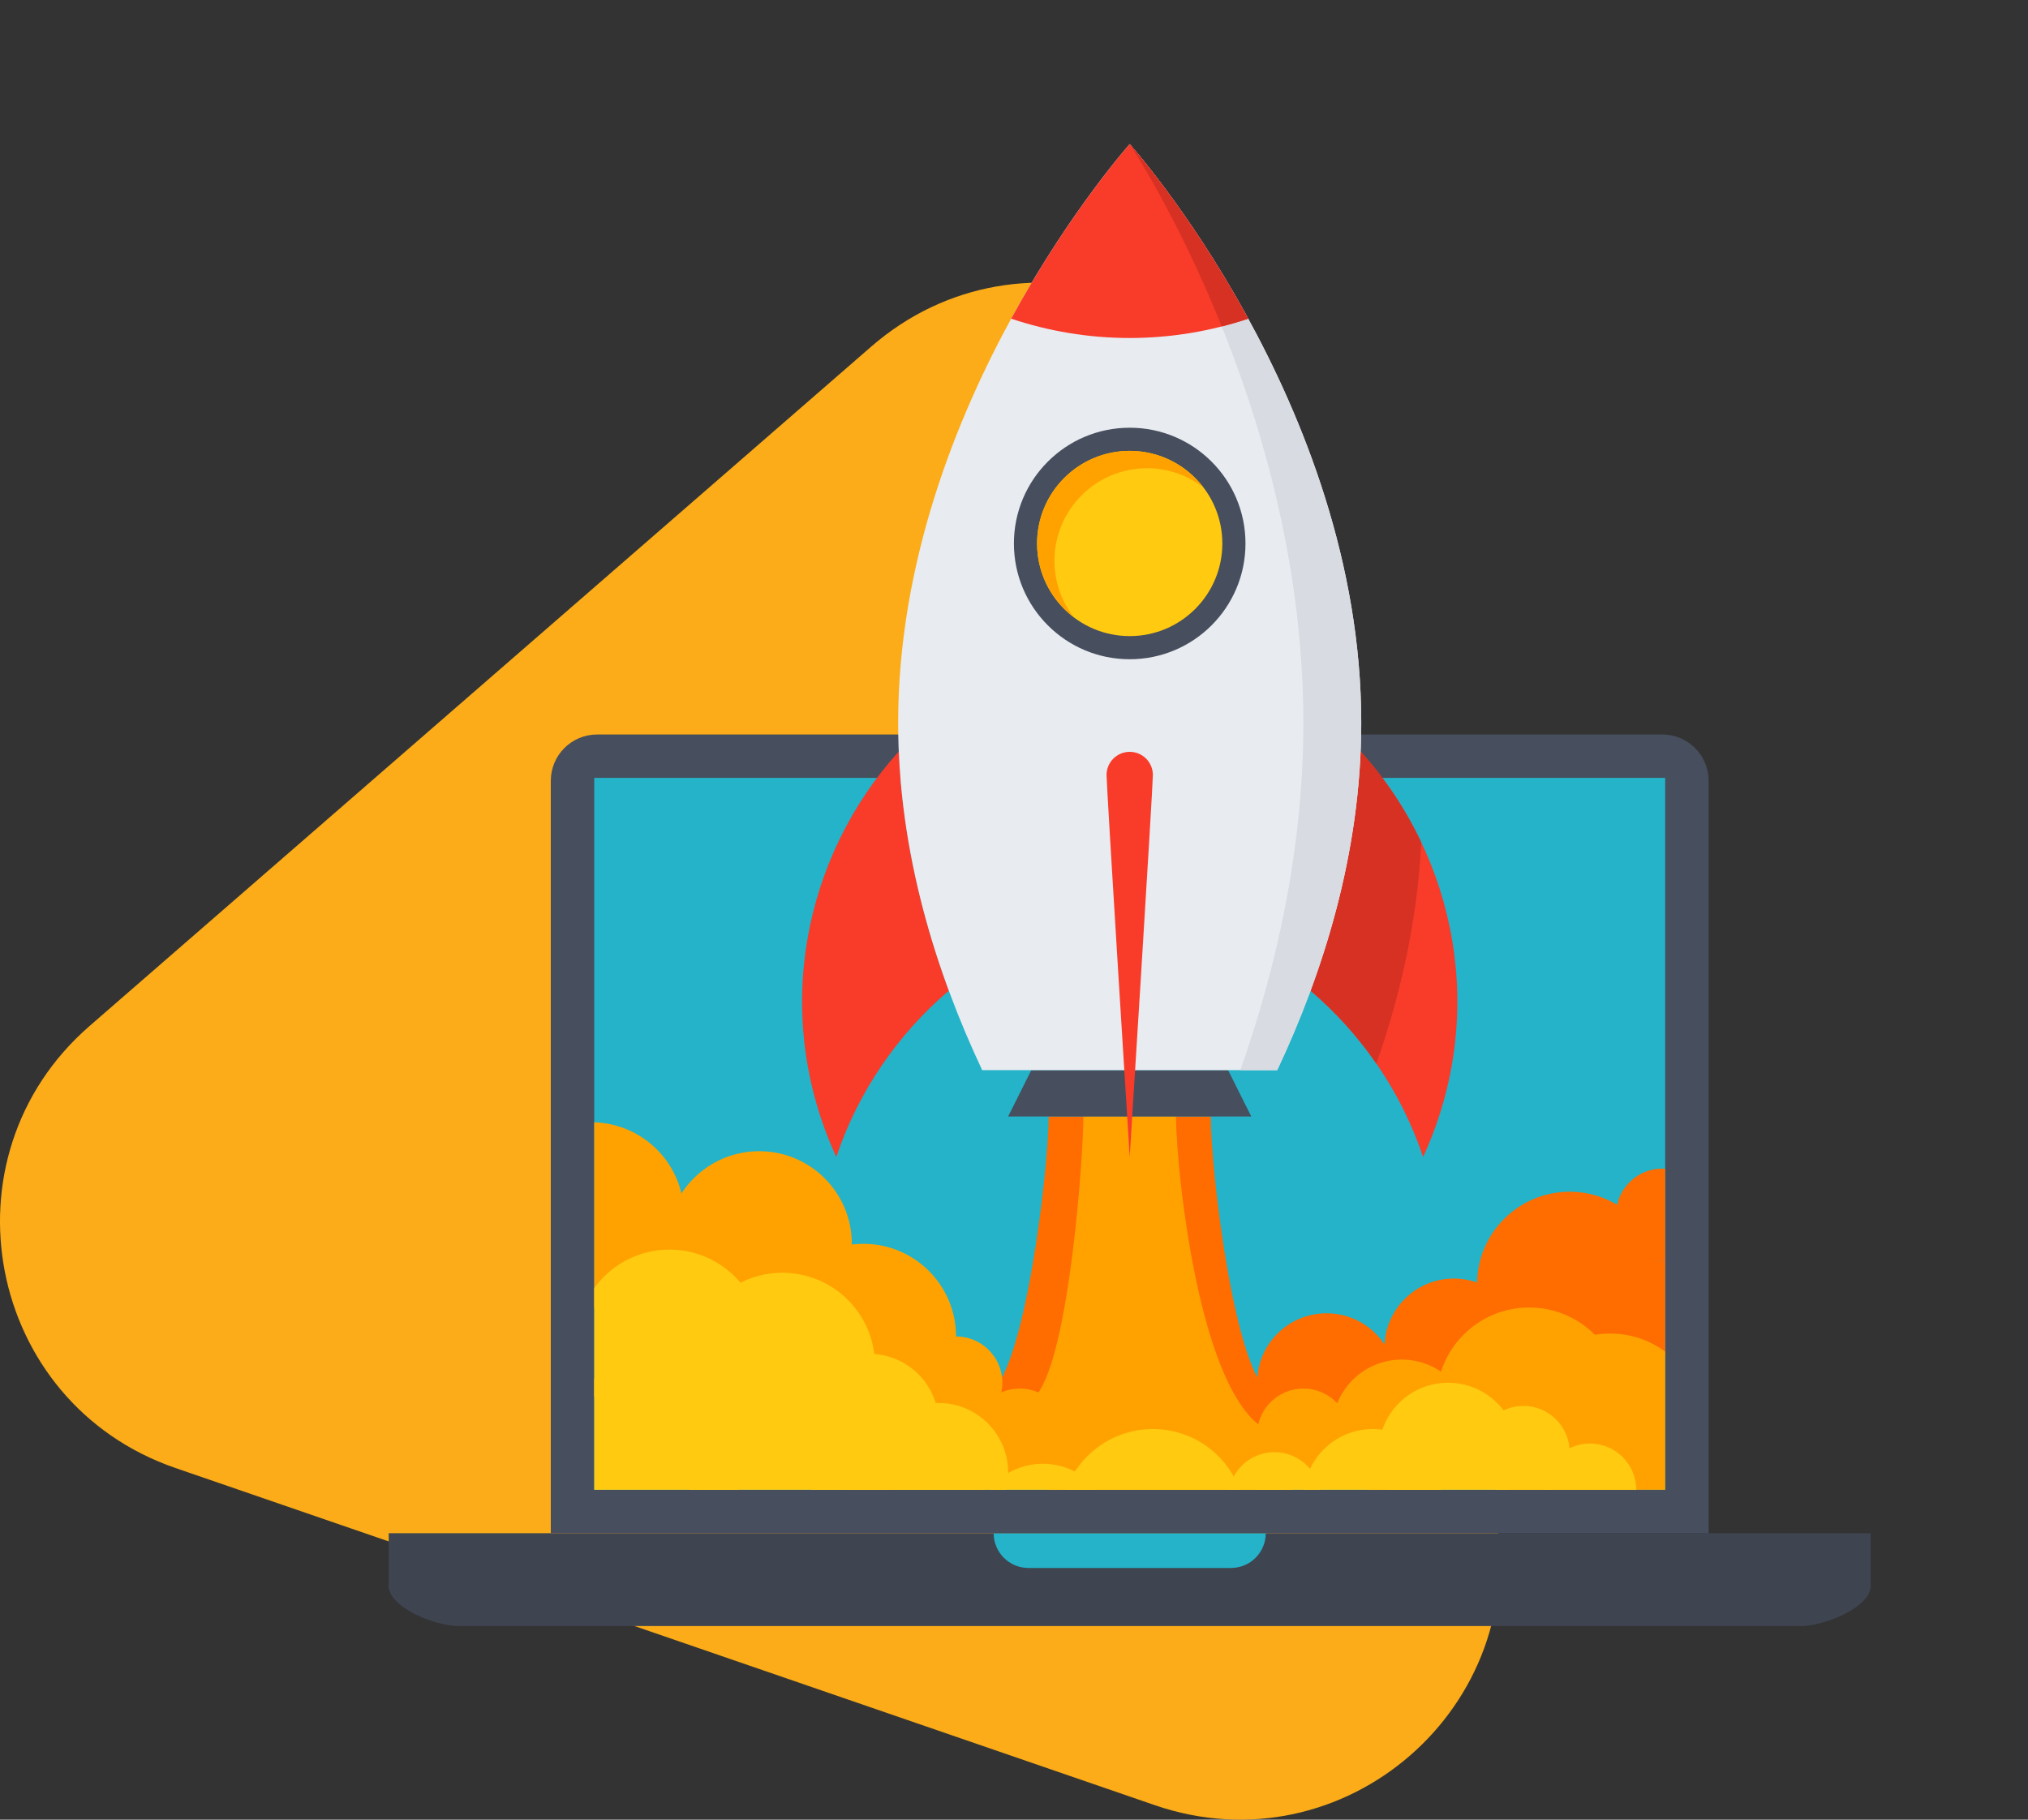 <?xml version="1.0" encoding="utf-8"?>
<!-- Generator: Adobe Illustrator 21.0.0, SVG Export Plug-In . SVG Version: 6.00 Build 0)  -->
<svg version="1.0" id="Layer_1" xmlns="http://www.w3.org/2000/svg" xmlns:xlink="http://www.w3.org/1999/xlink" x="0px" y="0px"
	 viewBox="0 0 78 70" style="enable-background:new 0 0 78 70;" xml:space="preserve">
<rect x="0" y="0" width="78" height="70" fill="#333333" stroke="none"/>
<style type="text/css">
	.st0{fill:#FBAC18;}
	.st1{opacity:0.14;}
	.st2{fill:#FB4129;}
	.st3{fill:#FFFFFF;}
	.st4{fill:#D15041;}
	.st5{opacity:0.23;}
	.st6{fill:#12365A;}
	.st7{fill:#BECCCC;}
	.st8{fill:#49C8FF;}
	.st9{fill:#383838;}
	.st10{fill:#353535;}
	.st11{opacity:0.2;fill:#FFFFFF;}
	.st12{fill:#374757;}
	.st13{fill:#303F4D;}
	.st14{fill:#536C85;}
	.st15{fill:#516882;}
	.st16{fill:none;stroke:#81A4B5;stroke-width:0.084;}
	.st17{fill:#20669C;}
	.st18{fill:none;stroke:#111317;stroke-width:0.497;stroke-miterlimit:10;}
	.st19{fill:#185D8C;}
	.st20{fill:#ABABAB;}
	.st21{fill:none;stroke:#EEF9FF;stroke-width:0.129;stroke-miterlimit:10;stroke-dasharray:0.81,0.81;}
	.st22{fill:none;stroke:#EEF9FF;stroke-width:0.194;stroke-miterlimit:10;stroke-dasharray:0.506,0.506;}
	.st23{fill:none;stroke:#EEF9FF;stroke-width:0.065;stroke-miterlimit:10;stroke-dasharray:1.013,1.013;}
	.st24{fill:#C2E5E1;}
	.st25{fill:#03384D;}
	.st26{opacity:0.26;fill:#FFF2D1;stroke:#FFFFFF;stroke-width:0.032;stroke-miterlimit:10;}
	.st27{fill:#FFF1CC;}
	.st28{fill:none;stroke:#FFFFFF;stroke-width:0.032;stroke-miterlimit:10;}
	.st29{fill:none;stroke:#FFEDBF;stroke-width:0.115;stroke-miterlimit:10;}
	.st30{fill:none;stroke:#FFEDBF;stroke-width:0.095;stroke-miterlimit:10;}
	.st31{fill:#EA3628;}
	.st32{fill:#004F6B;}
	.st33{fill:#002E3F;}
	.st34{fill:#E8A700;}
	.st35{fill:none;stroke:#FFFFFF;stroke-width:0.412;}
	.st36{fill:none;stroke:#002E3F;stroke-width:0.146;}
	.st37{opacity:0.8;fill:none;stroke:#FFFFFF;stroke-width:0.036;stroke-miterlimit:10;}
	.st38{fill:none;stroke:#FFB700;stroke-width:0.041;}
	.st39{opacity:0.56;fill:#FFFFFF;}
	.st40{fill:#FFECB6;}
	.st41{fill:#FFFEFD;}
	.st42{fill:#0E3757;stroke:#FFFFFF;stroke-width:0.024;}
	.st43{opacity:0.8;}
	.st44{fill:none;stroke:#FFFFFF;stroke-width:0.018;stroke-miterlimit:10;}
	.st45{opacity:0.75;fill:#FFFFFF;}
	.st46{opacity:0.75;fill:none;stroke:#FFFFFF;stroke-width:0.009;stroke-miterlimit:10;}
	.st47{opacity:0.75;fill:none;stroke:#FFFFFF;stroke-width:0.007;stroke-miterlimit:10;}
	.st48{fill:none;stroke:#EEF9FF;stroke-width:0.123;stroke-miterlimit:10;stroke-dasharray:0.772,0.772;}
	.st49{fill:#E6F5FF;}
	.st50{fill:none;stroke:#C2E5E1;stroke-width:0.168;stroke-miterlimit:10;}
	.st51{fill:#FFB700;}
	.st52{fill:#40C5F4;}
	.st53{fill:#D45454;}
	.st54{fill-rule:evenodd;clip-rule:evenodd;fill:#FFFFFF;}
	.st55{fill:none;stroke:#FFFFFF;stroke-width:0.065;}
	.st56{fill:#303030;stroke:#303030;stroke-width:0.065;}
	.st57{opacity:0;fill:none;}
	.st58{opacity:0.003;fill:#606060;}
	.st59{opacity:0.006;fill:#606060;}
	.st60{opacity:0.009;fill:#606060;}
	.st61{opacity:0.011;fill:#606060;}
	.st62{opacity:0.014;fill:#606060;}
	.st63{opacity:0.017;fill:#606060;}
	.st64{opacity:0.02;fill:#606060;}
	.st65{opacity:0.022;fill:#606060;}
	.st66{opacity:0.025;fill:#606060;}
	.st67{opacity:0.028;fill:#606060;}
	.st68{opacity:0.031;fill:#606060;}
	.st69{opacity:0.034;fill:#606060;}
	.st70{opacity:0.037;fill:#606060;}
	.st71{opacity:0.039;fill:#606060;}
	.st72{opacity:0.042;fill:#606060;}
	.st73{opacity:0.045;fill:#606060;}
	.st74{opacity:0.048;fill:#606060;}
	.st75{opacity:0.051;fill:#606060;}
	.st76{opacity:0.053;fill:#606060;}
	.st77{opacity:0.056;fill:#606060;}
	.st78{opacity:0.059;fill:#606060;}
	.st79{opacity:0.062;fill:#606060;}
	.st80{opacity:0.065;fill:#606060;}
	.st81{opacity:0.068;fill:#606060;}
	.st82{opacity:0.07;fill:#606060;}
	.st83{opacity:0.073;fill:#606060;}
	.st84{opacity:0.076;fill:#606060;}
	.st85{opacity:0.079;fill:#606060;}
	.st86{opacity:0.082;fill:#606060;}
	.st87{opacity:0.085;fill:#606060;}
	.st88{opacity:0.087;fill:#606060;}
	.st89{opacity:0.09;fill:#606060;}
	.st90{opacity:0.093;fill:#606060;}
	.st91{opacity:0.096;fill:#606060;}
	.st92{opacity:0.099;fill:#606060;}
	.st93{opacity:0.101;fill:#606060;}
	.st94{opacity:0.104;fill:#606060;}
	.st95{opacity:0.107;fill:#606060;}
	.st96{opacity:0.11;fill:#606060;}
	.st97{opacity:0.113;fill:#606060;}
	.st98{opacity:0.116;fill:#606060;}
	.st99{opacity:0.118;fill:#606060;}
	.st100{opacity:0.121;fill:#606060;}
	.st101{opacity:0.124;fill:#606060;}
	.st102{opacity:0.127;fill:#606060;}
	.st103{opacity:0.13;fill:#606060;}
	.st104{opacity:0.132;fill:#606060;}
	.st105{opacity:0.135;fill:#606060;}
	.st106{opacity:0.138;fill:#606060;}
	.st107{opacity:0.141;fill:#606060;}
	.st108{opacity:0.144;fill:#606060;}
	.st109{opacity:0.146;fill:#606060;}
	.st110{opacity:0.149;fill:#606060;}
	.st111{opacity:0.152;fill:#606060;}
	.st112{opacity:0.155;fill:#606060;}
	.st113{opacity:0.158;fill:#606060;}
	.st114{opacity:0.161;fill:#606060;}
	.st115{opacity:0.163;fill:#606060;}
	.st116{opacity:0.166;fill:#606060;}
	.st117{opacity:0.169;fill:#606060;}
	.st118{opacity:0.172;fill:#606060;}
	.st119{opacity:0.175;fill:#606060;}
	.st120{opacity:0.177;fill:#606060;}
	.st121{opacity:0.18;fill:#606060;}
	.st122{opacity:0.183;fill:#606060;}
	.st123{opacity:0.186;fill:#606060;}
	.st124{opacity:0.189;fill:#606060;}
	.st125{opacity:0.192;fill:#606060;}
	.st126{opacity:0.194;fill:#606060;}
	.st127{opacity:0.197;fill:#606060;}
	.st128{opacity:0.2;fill:#606060;}
	.st129{fill:#EBA01E;}
	.st130{fill:none;stroke:#BECCCC;stroke-width:0.166;stroke-miterlimit:10;}
	.st131{fill:#B17E4F;}
	.st132{opacity:0.5;fill:#7A492B;}
	.st133{fill:none;stroke:#FFCCBF;stroke-width:0.168;}
	.st134{fill:#7C7C7C;}
	.st135{fill:#F7F7F7;}
	.st136{fill:#808080;}
	.st137{fill:#EBEBEB;}
	.st138{fill:#7A492B;}
	.st139{opacity:0.8;fill:#7A492B;}
	.st140{fill:#002C3F;}
	.st141{fill:#1D4C5C;}
	.st142{fill:url(#SVGID_1_);}
	.st143{fill:#005980;}
	.st144{fill:#32BAEA;}
	.st145{fill:none;stroke:#FFFFFF;stroke-width:0.057;}
	.st146{fill:#19242E;}
	.st147{fill:#FFAA00;}
	.st148{clip-path:url(#SVGID_3_);}
	.st149{fill:none;stroke:#FFF700;stroke-width:0.034;}
	.st150{fill:#FFF700;}
	.st151{fill:#FF8800;}
	.st152{fill:#D67200;}
	.st153{clip-path:url(#SVGID_5_);}
	.st154{clip-path:url(#SVGID_7_);}
	.st155{clip-path:url(#SVGID_9_);}
	.st156{fill:#E37900;}
	.st157{clip-path:url(#SVGID_11_);}
	.st158{clip-path:url(#SVGID_13_);}
	.st159{clip-path:url(#SVGID_15_);}
	.st160{clip-path:url(#SVGID_17_);}
	.st161{fill:#757575;}
	.st162{fill:#FF9900;}
	.st163{fill:#1593A5;}
	.st164{fill:#66898F;}
	.st165{fill:#527394;}
	.st166{fill:#2C3E50;}
	.st167{clip-path:url(#SVGID_19_);fill:#2C3E50;}
	.st168{fill:#46542E;}
	.st169{clip-path:url(#SVGID_23_);fill:#20669C;}
	.st170{fill:#859D4C;}
	.st171{clip-path:url(#SVGID_29_);fill:#20669C;}
	.st172{fill:#FFC800;}
	.st173{opacity:0.2;}
	.st174{opacity:0.85;fill:#FFFFFF;}
	.st175{opacity:0.5;}
	.st176{fill:#939393;}
	.st177{fill:#A5A5A5;}
	.st178{fill:#09444D;}
	.st179{opacity:0.32;}
	.st180{fill:#D71B29;}
	.st181{fill:none;stroke:#BAB9B9;stroke-width:0.235;}
	.st182{fill:#D74B56;}
	.st183{fill:#3E4551;}
	.st184{fill:#24B3C9;}
	.st185{fill:#474E5D;}
	.st186{clip-path:url(#SVGID_33_);}
	.st187{fill:#FF6C00;}
	.st188{fill:#FFA200;}
	.st189{fill:#FFCA10;}
	.st190{fill:#F93B2A;}
	.st191{fill:#D63123;}
	.st192{fill:#E8EBF0;}
	.st193{fill:#D8DBE1;}
	.st194{fill:#ABB2C1;}
	.st195{fill:#2E3544;}
	.st196{opacity:0.07;fill:#FFFFFF;}
	.st197{fill:#0399AF;}
	.st198{fill:#606776;}
	.st199{fill:#3DCCE2;}
	.st200{fill:#FFFF74;}
	.st201{fill:#00AABC;}
</style>
<g>
	<path class="st0" d="M33.508,13.334L3.443,39.47c-5.81,5.05-3.974,14.496,3.305,17.002l37.667,12.97
		c7.279,2.506,14.541-3.807,13.072-11.363l-7.602-39.106C48.416,11.417,39.318,8.284,33.508,13.334z"/>
	<g>
		<g>
			<path class="st183" d="M69.278,62.543H17.622c-0.861,0-2.672-0.698-2.672-1.559v-2.004h57v2.004
				C71.95,61.846,70.139,62.543,69.278,62.543z"/>
			<path class="st183" d="M71.95,60.985c0,0.861-1.811,1.559-2.672,1.559H17.622c-0.861,0-2.672-0.698-2.672-1.559H71.95z"/>
			<path class="st184" d="M47.347,60.317h-7.793c-0.738,0-1.336-0.598-1.336-1.336l0,0h10.465l0,0
				C48.683,59.719,48.085,60.317,47.347,60.317z"/>
			<path class="st185" d="M65.716,58.981H21.185V30.036c0-0.984,0.797-1.781,1.781-1.781h40.969c0.984,0,1.781,0.797,1.781,1.781
				V58.981z"/>
			<rect x="22.855" y="29.924" class="st184" width="41.191" height="27.387"/>
		</g>
		<g>
			<g>
				<defs>
					<rect id="SVGID_32_" x="22.855" y="29.924" width="41.191" height="27.387"/>
				</defs>
				<clipPath id="SVGID_1_">
					<use xlink:href="#SVGID_32_"  style="overflow:visible;"/>
				</clipPath>
				<g style="clip-path:url(#SVGID_1_);">
					<path class="st187" d="M38.004,53.639c1.409-0.74,2.329-8.713,2.329-10.689c0.989,0,1.876,0,2.75,0c1.119,0,2.218,0,3.484,0
						c0,2.056,0.914,9.899,2.316,10.688L38.004,53.639z"/>
					<circle class="st188" cx="36.771" cy="53.192" r="1.781"/>
					<circle class="st188" cx="39.22" cy="55.196" r="1.781"/>
					<circle class="st188" cx="43.228" cy="55.196" r="3.563"/>
					<circle class="st187" cx="47.458" cy="54.973" r="1.781"/>
					<circle class="st187" cx="51.021" cy="53.192" r="2.672"/>
					<circle class="st187" cx="55.919" cy="51.856" r="2.672"/>
					<circle class="st187" cx="60.372" cy="49.407" r="3.563"/>
					<circle class="st187" cx="63.935" cy="46.735" r="1.781"/>
					<circle class="st187" cx="63.935" cy="50.297" r="1.781"/>
					<circle class="st188" cx="46.567" cy="56.977" r="2.672"/>
					<circle class="st188" cx="22.743" cy="46.735" r="3.563"/>
					<circle class="st188" cx="29.2" cy="47.848" r="3.563"/>
					<circle class="st188" cx="33.208" cy="51.411" r="3.563"/>
					<path class="st188" d="M39.888,53.639c1.258-1.637,1.781-9.242,1.781-10.689h3.563c-0.001,2.055,0.975,11.794,4.002,12.226
						L39.888,53.639z"/>
					<circle class="st188" cx="50.13" cy="55.196" r="1.781"/>
					<circle class="st188" cx="53.915" cy="54.973" r="2.672"/>
					<circle class="st188" cx="58.814" cy="53.86" r="3.563"/>
					<circle class="st188" cx="61.931" cy="54.862" r="3.563"/>
					<circle class="st189" cx="25.749" cy="51.633" r="3.563"/>
					<circle class="st189" cx="25.192" cy="55.752" r="3.563"/>
					<circle class="st189" cx="30.091" cy="52.524" r="3.563"/>
					<circle class="st189" cx="33.431" cy="54.751" r="2.672"/>
					<circle class="st189" cx="36.103" cy="56.643" r="2.672"/>
					<circle class="st189" cx="34.544" cy="58.536" r="3.563"/>
					<circle class="st189" cx="30.091" cy="57.2" r="3.563"/>
					<circle class="st189" cx="40.11" cy="58.981" r="2.672"/>
					<circle class="st189" cx="44.341" cy="58.536" r="3.563"/>
					<circle class="st189" cx="49.017" cy="59.872" r="2.672"/>
					<circle class="st189" cx="49.017" cy="57.645" r="1.781"/>
					<circle class="st189" cx="52.802" cy="57.645" r="2.672"/>
					<circle class="st189" cx="55.696" cy="55.864" r="2.672"/>
					<circle class="st189" cx="58.591" cy="55.864" r="1.781"/>
					<circle class="st189" cx="61.151" cy="57.311" r="1.781"/>
				</g>
			</g>
		</g>
		<g>
			<polygon class="st185" points="48.126,42.95 38.774,42.95 39.665,41.168 47.235,41.168 			"/>
			<path class="st190" d="M34.57,28.906c-3.663,4.05-4.924,10.106-2.405,15.602c0.839-2.505,2.355-4.714,4.329-6.398
				C35.471,35.335,34.711,32.216,34.57,28.906z"/>
			<path class="st190" d="M52.331,28.906c-0.141,3.309-0.901,6.429-1.925,9.204c1.975,1.684,3.49,3.892,4.329,6.398
				C57.255,39.012,55.994,32.956,52.331,28.906z"/>
			<path class="st191" d="M54.663,32.402c-0.602-1.269-1.386-2.45-2.332-3.496c-0.141,3.309-0.901,6.429-1.925,9.204
				c0.961,0.819,1.812,1.764,2.531,2.806C53.847,38.321,54.515,35.444,54.663,32.402z"/>
			<path class="st192" d="M37.777,41.168h11.346c1.753-3.721,3.233-8.347,3.233-13.359c0-12.297-8.906-22.266-8.906-22.266
				s-8.906,9.969-8.906,22.266C34.544,32.822,36.024,37.447,37.777,41.168z"/>
			<path class="st193" d="M43.45,5.543c0,0,6.68,9.969,6.68,22.266c0,5.013-1.11,9.638-2.425,13.359h1.418
				c1.753-3.721,3.233-8.347,3.233-13.359C52.357,15.512,43.45,5.543,43.45,5.543z"/>
			<path class="st190" d="M44.341,29.813c0,0.492-0.891,14.695-0.891,14.695S42.56,30.305,42.56,29.813
				c0-0.492,0.399-0.891,0.891-0.891S44.341,29.321,44.341,29.813z"/>
			<path class="st190" d="M43.45,13.002c1.594,0,3.126-0.264,4.559-0.743c-2.261-4.143-4.559-6.716-4.559-6.716
				s-2.298,2.573-4.559,6.716C40.324,12.739,41.856,13.002,43.45,13.002z"/>
			<path class="st191" d="M48.009,12.259C48.009,12.259,48.009,12.259,48.009,12.259c-2.262-4.143-4.559-6.716-4.559-6.716
				s1.806,2.697,3.54,7.014C47.335,12.47,47.675,12.371,48.009,12.259z"/>
			<circle class="st185" cx="43.45" cy="20.907" r="4.453"/>
			<circle class="st189" cx="43.45" cy="20.907" r="3.563"/>
			<path class="st188" d="M40.556,21.575c0-1.968,1.595-3.563,3.563-3.563c0.813,0,1.561,0.276,2.16,0.734
				c-0.651-0.851-1.674-1.402-2.828-1.402c-1.968,0-3.563,1.595-3.563,3.563c0,1.154,0.551,2.177,1.402,2.828
				C40.831,23.135,40.556,22.388,40.556,21.575z"/>
		</g>
	</g>
</g>
</svg>
